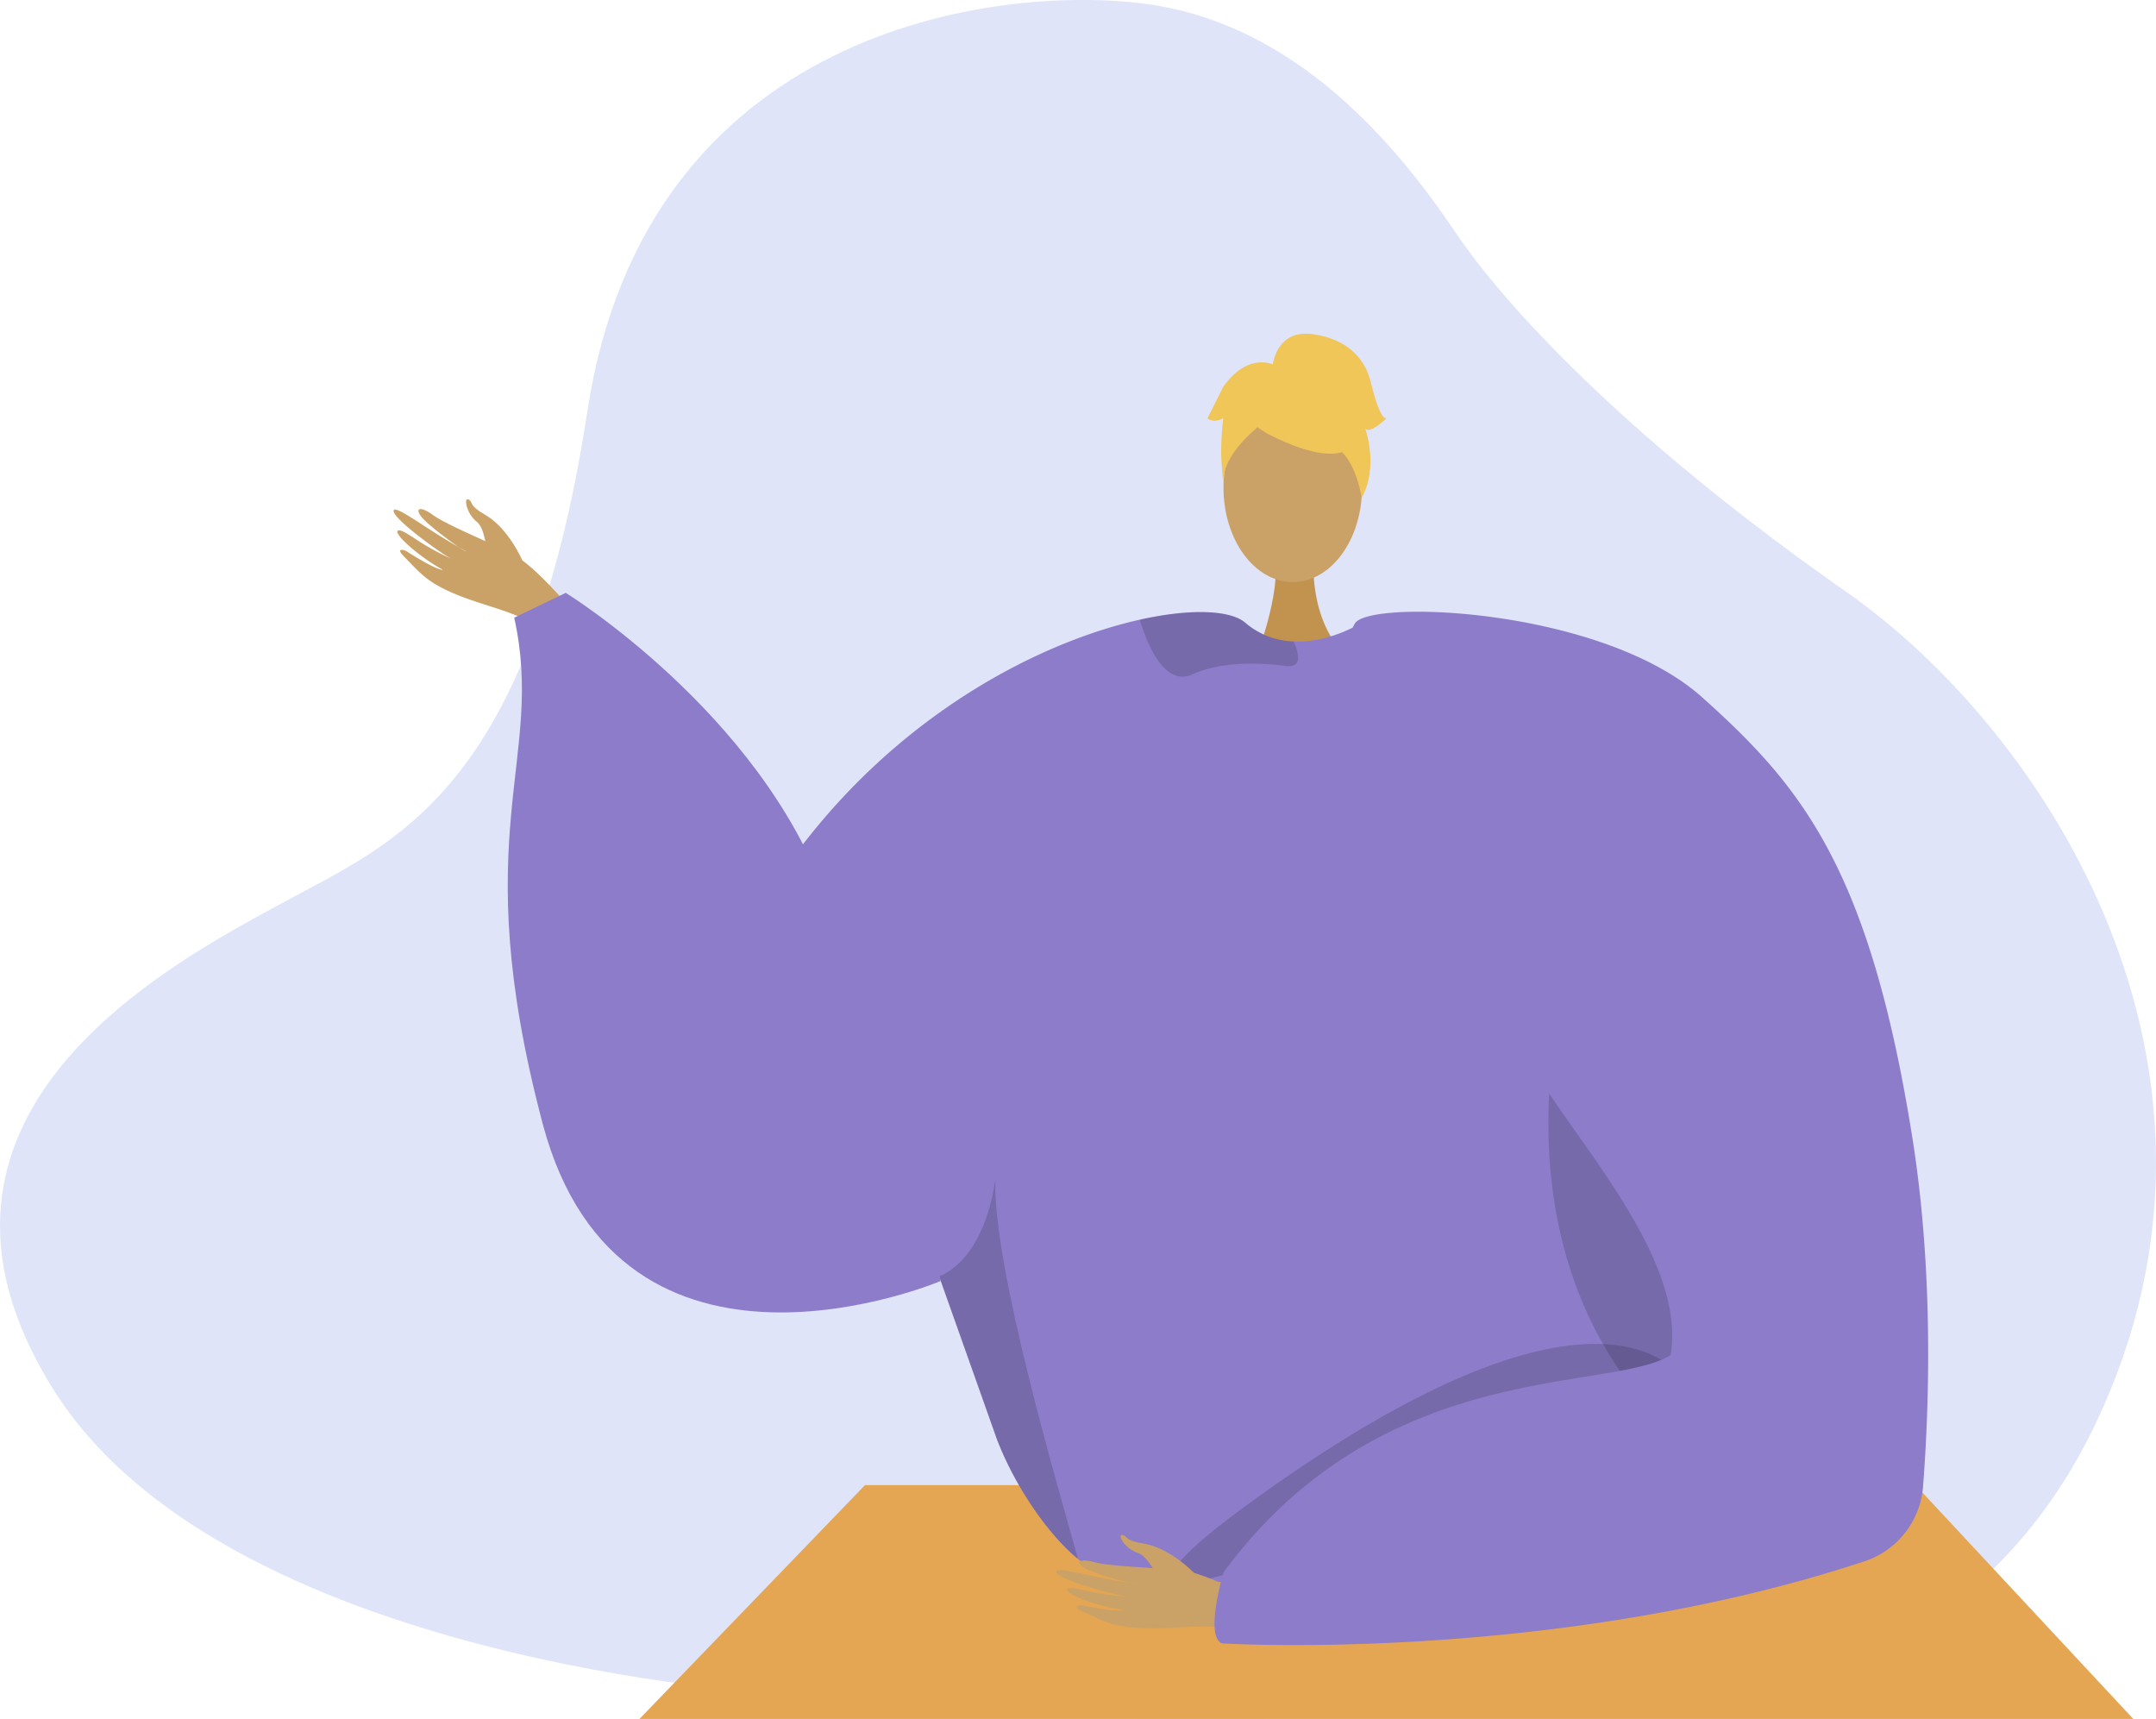 <svg xmlns="http://www.w3.org/2000/svg" width="528" height="420.911" viewBox="0 0 528 420.911"><defs><style>.a{fill:#bec9f2;opacity:0.49;}.b{fill:#e4a653;}.c,.e{fill:#caa267;}.c{fill-rule:evenodd;}.d{fill:#c2934e;}.f{fill:#8c7cc9;}.g{opacity:0.15;}.h{fill:#f0c659;}</style></defs><g transform="translate(-766.793 -256.858)"><path class="a" d="M956.582,671.527S821.545,663.994,779.741,596.9s28.6-103.949,56.105-118.893,60.505-26.9,74.806-120.542,100.109-104.6,136.961-99.621,61.422,34.867,75.54,55.788,46.021,53.381,95.525,87.958,102.309,116.931,61.605,203.27-138.062,70.647-138.062,70.647S1025.336,682.655,956.582,671.527Z" transform="translate(0 0)"/><path class="b" d="M1274.545,643.66H908.705l55.229-57.253h257.276Z" transform="translate(14.689 34.109)"/><g transform="translate(863.186 338.551)"><g transform="translate(0 40.54)"><path class="c" d="M899.378,396.2c-1-.815-10.329-12.6-16.64-15.673s-15.987-7.045-19-9.282c-3.544-2.63-5.145-1.431-1.228,2.045,2.545,2.259,7.972,6.321,9.3,6.886.644.274-3.4-1.909-7.667-4.619-4.538-2.881-9.353-6.288-9.928-5.5-1.118,1.521,11.618,10.705,14.015,11.92a67.33,67.33,0,0,1-6.286-3.288c-2.773-1.651-5.781-3.991-6.684-3.627-1.422.573,4.975,6.358,10.856,9.565.032.242-2.091-.2-8.821-4.479-.677-.43-2.667-.817-.683,1.2,4.175,4.251,5.655,6.388,12.9,9.388,7.066,2.925,15.512,4.437,20,8.105Z" transform="translate(-854.145 -367.399)"/><path class="c" d="M883.981,382.592s-3.338-7.907-9.191-11.215c-3.478-1.966-3.04-2.865-3.566-3.38-1.743-1.71-1.186,2.935,1.576,5.118,2.245,1.773,2.022,6.67,3.206,8.175s5.13,4.934,6.5,4.767S883.981,382.592,883.981,382.592Z" transform="translate(-852.48 -367.626)"/></g><g transform="translate(27.953)"><path class="d" d="M1059.651,380.88s-1.41,15.734,8.294,24.435-22.366,0-22.366,0,5.969-15.071,4.63-24.435S1059.651,380.88,1059.651,380.88Z" transform="translate(-862.284 -326.145)"/><ellipse class="e" cx="16.967" cy="23.149" rx="16.967" ry="23.149" transform="translate(175.28 14.537)"/><path class="f" d="M928.48,479.269c25.685-53.728,71.527-78.241,100.794-84.749,12.668-2.822,22.231-2.268,25.724.748a18.977,18.977,0,0,0,11.844,4.6,25.671,25.671,0,0,0,6.65-.606,33.08,33.08,0,0,0,7.049-2.4c1.083-.5,1.715-.864,1.715-.864a68.757,68.757,0,0,1,17.913,1.07c66.217,12.965,77.739,123.992,77.146,133.541-.361,5.683-6.238,31.432-13.584,54.321-6.019,18.789-13.042,35.66-18.816,37.993-12.811,5.154-109.532,12.23-129.417,2.744-.465-.348-.967-.722-1.444-1.133-7.462-6.07-15.555-18.056-19.846-29.282,0-.012-11.431-32.231-13.764-38.791-.025-.064-.039-.116-.064-.168-.077-.257-.168-.5-.258-.734-.025-.091-.064-.168-.09-.258Z" transform="translate(-874.404 -324.493)"/><path class="g" d="M975.2,542.274c.025.09.064.168.089.258.09.232.181.477.258.734.025.052.039.1.064.168,2.333,6.56,13.764,38.779,13.764,38.791,4.292,11.226,12.386,23.211,19.848,29.281-5.065-18.339-20.853-71.5-20.247-92.92C985.959,539.233,975.2,542.26,975.2,542.274Z" transform="translate(-869.569 -311.461)"/><path class="g" d="M1116.046,470.452s-32.053,95.684,56.877,136.319l1.808,1.2-.459-22.5s-41.9-58.475-42.064-59.98S1116.046,470.452,1116.046,470.452Z" transform="translate(-855.573 -316.443)"/><path class="g" d="M1058.509,403.67c.052,1.534-.76,2.539-3.222,2.2-7.681-1.044-16.354-.824-22.656,2.062a5.349,5.349,0,0,1-5.181-.22c-4.034-2.358-6.534-9.394-7.526-12.514a2.116,2.116,0,0,1-.1-.683c12.668-2.822,22.231-2.268,25.724.748a18.977,18.977,0,0,0,11.844,4.6A10.481,10.481,0,0,1,1058.509,403.67Z" transform="translate(-864.95 -324.493)"/><g transform="translate(171.357)"><g transform="translate(3.581 6.454)"><path class="h" d="M1048.492,354.682s29.374,16.287,20.655-9.862C1063.116,326.729,1028.458,343.025,1048.492,354.682Z" transform="translate(-1037.559 -336.737)"/><path class="h" d="M1053.2,348.326s-16.435,9.752-14.85,19.534c0,0-3.624-29.206,12.717-29.94s22.668.843,21.218,31.727C1072.283,369.646,1067.535,345.079,1053.2,348.326Z" transform="translate(-1038.006 -336.628)"/></g><path class="h" d="M1049.195,338.824s.825-9.1,9.847-7.811,12.888,6.443,14.177,11.6,2.578,9.021,3.866,9.021c0,0-3.866,3.866-5.154,2.577,0,0,3.345,9.269-.9,16.878,0,0-1.673-11.722-8.116-13.011S1049.195,338.824,1049.195,338.824Z" transform="translate(-1033.267 -330.889)"/><path class="h" d="M1051.514,338.086s-6.443-3.867-12.888,5.154l-3.866,7.733s1.288,1.289,3.866,0c0,0-1.174,9.08.057,14.205l3.809-15.494Z" transform="translate(-1034.761 -330.229)"/></g><path class="g" d="M1152.946,565.118s-16.579-34.768-101.576,24.993,79.774-14.662,79.774-14.662Z" transform="translate(-864.206 -307.686)"/><path class="f" d="M985.518,556.907s-78.447,33.28-97.481-38.494.765-88.989-6.975-123.928l12.619-6.075s47.494,29.281,63.752,74.486S985.518,556.907,985.518,556.907Z" transform="translate(-879.476 -324.935)"/></g><g transform="translate(162.275 68.1)"><g transform="translate(0 226.078)"><path class="c" d="M1052.7,614.268c-1.222-.409-14.116-8.132-21.107-8.776s-17.444-.938-21.054-1.963c-4.245-1.207-5.318.479-.426,2.346,3.179,1.213,9.692,3.094,11.134,3.153.7.029-3.856-.584-8.806-1.61-5.264-1.09-10.972-2.575-11.234-1.637-.506,1.817,14.654,5.9,17.324,6.194a67.249,67.249,0,0,1-7.04-.853c-3.178-.564-6.82-1.689-7.536-1.03-1.128,1.038,6.9,4.189,13.538,5.108.116.215-2.028.551-9.837-1.07-.785-.163-2.782.18-.213,1.367,5.408,2.5,7.549,3.976,15.387,4.22,7.643.238,16.079-1.334,21.576.509Z" transform="translate(-1001.2 -596.89)"/><path class="c" d="M1033.488,606.764s-5.918-6.215-12.562-7.24c-3.95-.609-3.858-1.6-4.531-1.9-2.236-.984-.072,3.165,3.283,4.23,2.727.865,4.25,5.524,5.889,6.513s6.544,2.8,7.768,2.161S1033.488,606.764,1033.488,606.764Z" transform="translate(-999.721 -597.474)"/></g><path class="f" d="M1155.741,413.55c24.276,21.72,41.072,41.895,51.55,108.256,5.317,33.669,3.932,67.338,2.548,85.093a20.977,20.977,0,0,1-14.417,18.241c-76.058,25.088-157.243,20.077-157.243,20.077-4.356-1.62.342-17.379.342-17.379,38.913-52.809,94.526-43.929,109.487-53.193,4.667-27.375-32.94-61.632-37.375-78.614-11.614-44.533-49.842-83.069-39.951-100.524C1074.1,389.47,1131.256,391.641,1155.741,413.55Z" transform="translate(-997.564 -392.601)"/></g></g></g></svg>